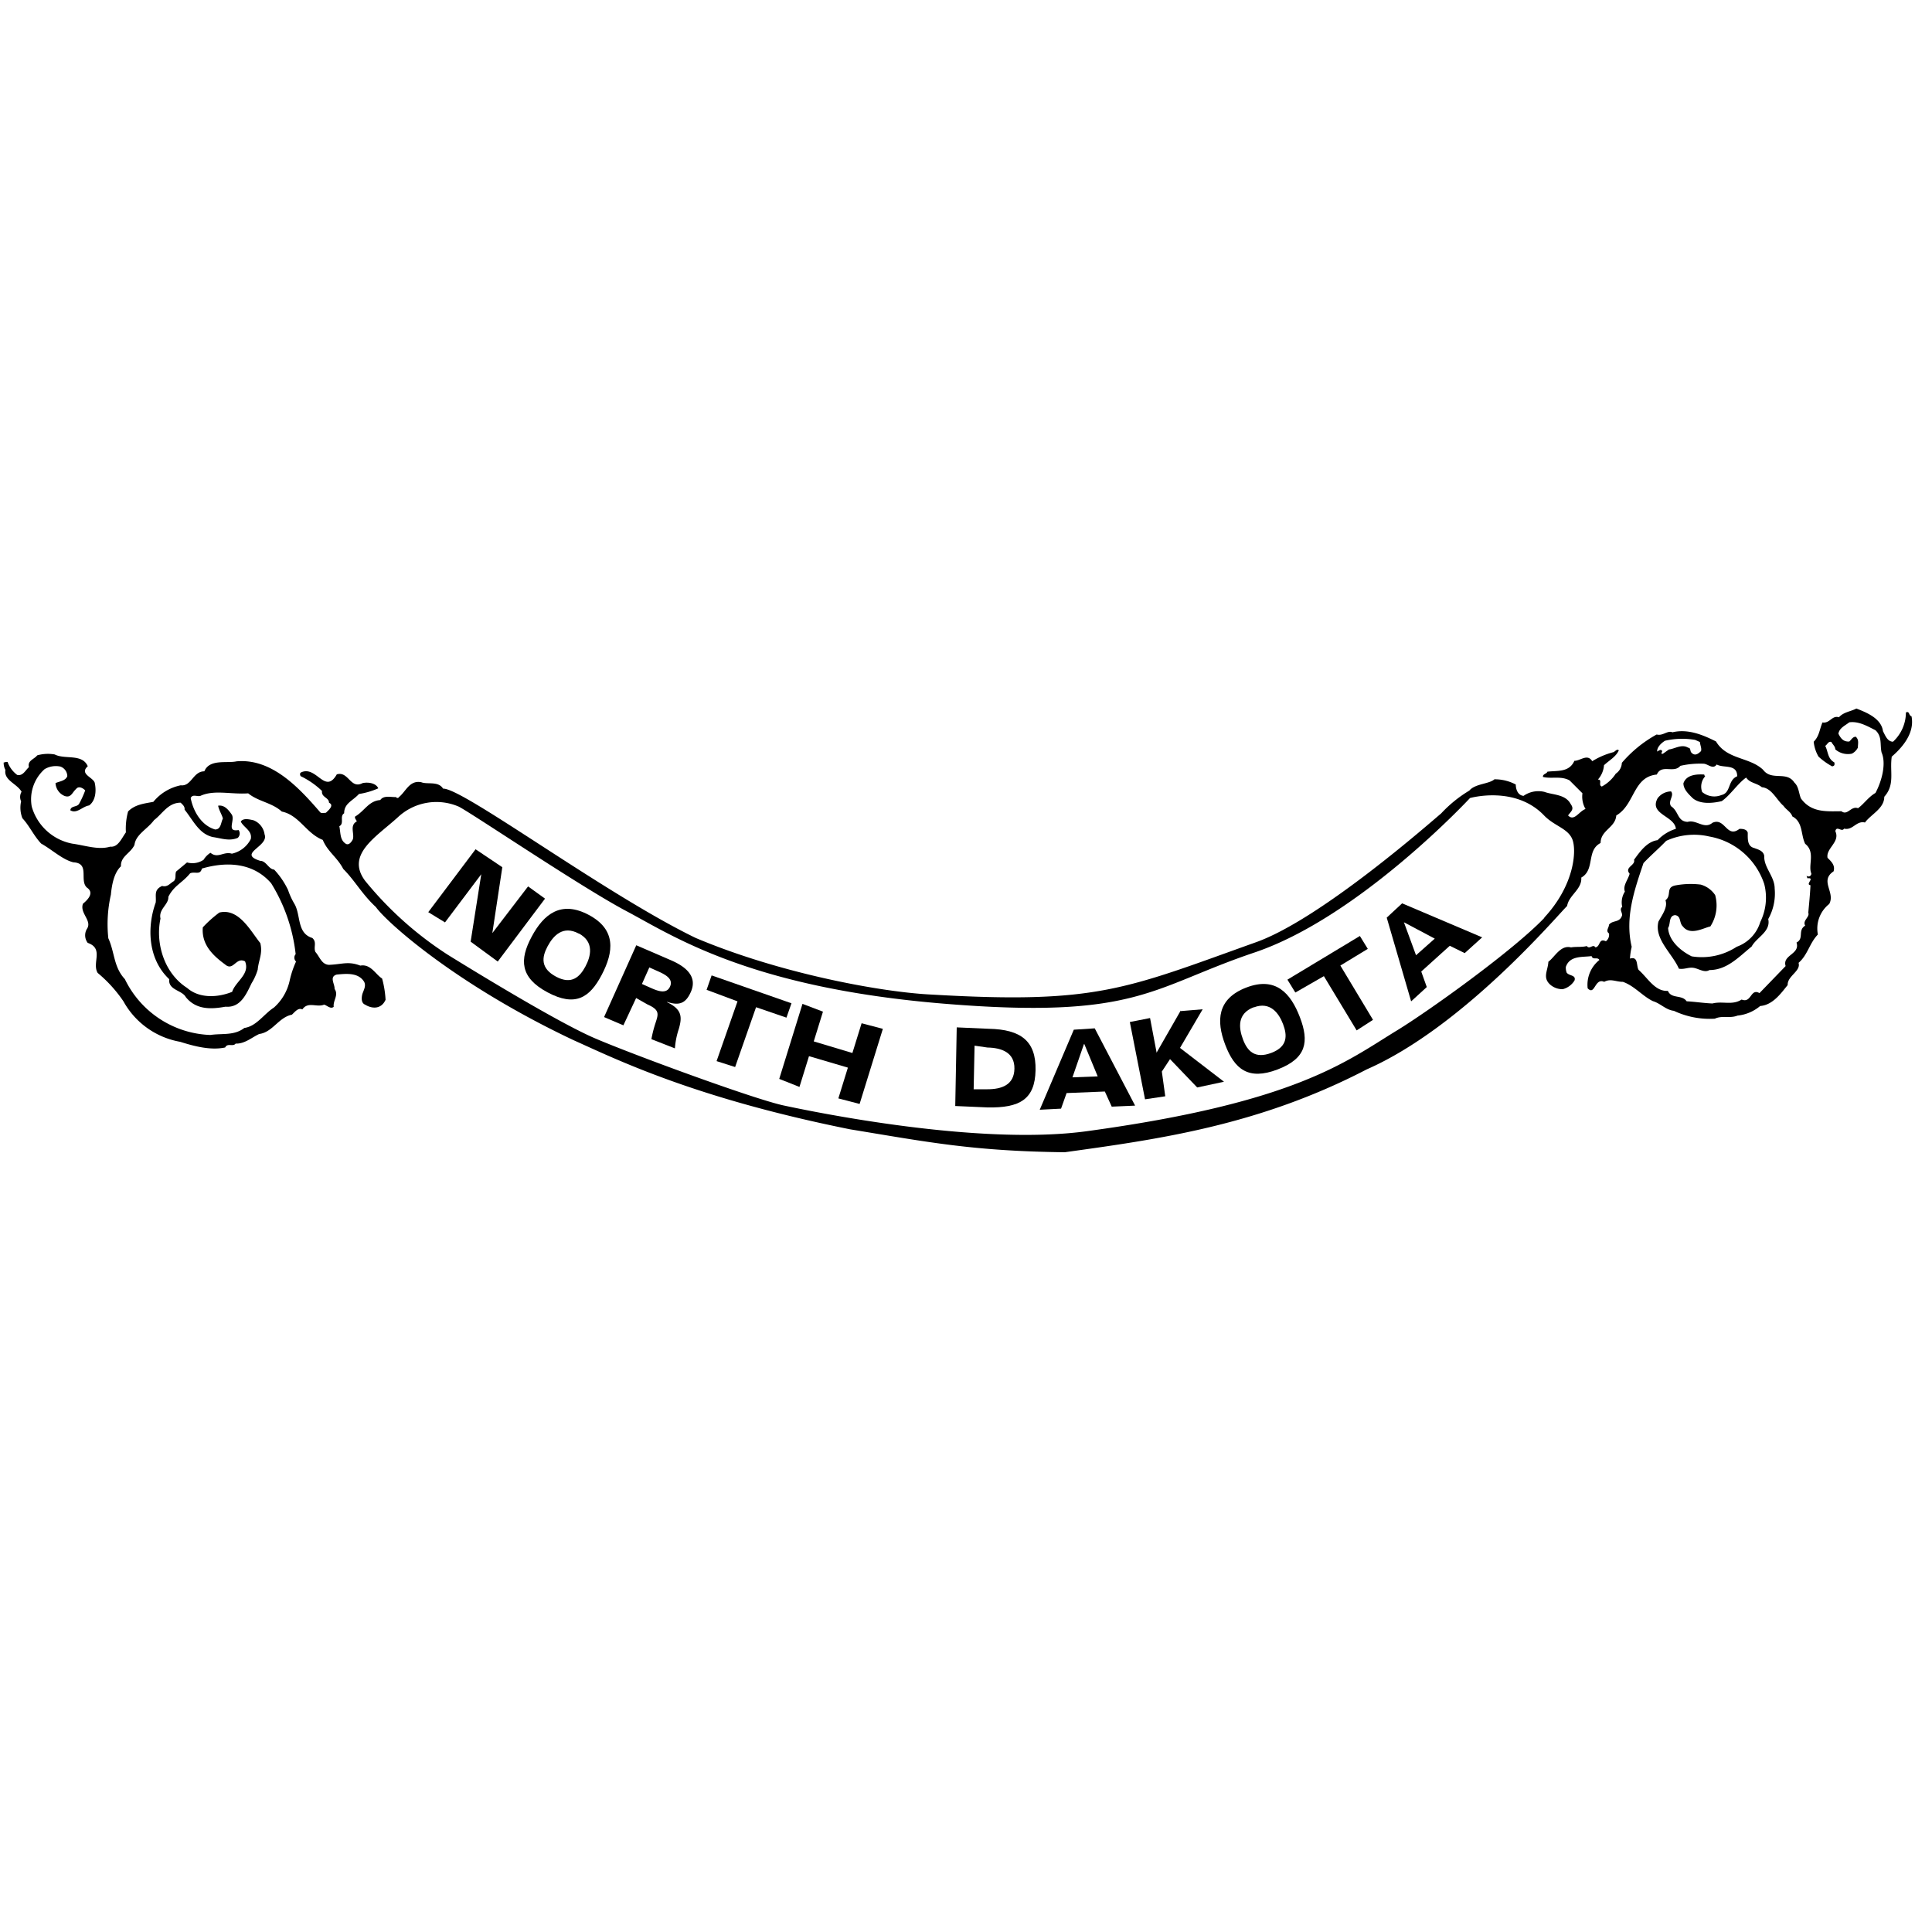 <svg xmlns="http://www.w3.org/2000/svg" width="300" height="300" viewBox="0 0 300 300"><title>flag-north-dakota-icon-north-dakota</title><path d="M296.82,111.23c-.47-.13-.27-.87-.87-.6a6.21,6.21,0,0,1-2,4.54c-.88,0-1.22-1-1.56-1.63h0c-.27-2-2.57-2.91-4.13-3.52-.88.47-2,.54-2.71,1.36-1.08-.35-1.42,1-2.56.8-.48,1.15-.48,2.1-1.36,3a5.76,5.76,0,0,0,.75,2.31A10.43,10.43,0,0,0,284.5,119c.34-.07.41-.2.34-.61-1.08-.61-.95-1.69-1.42-2.57.34-.21.47-.75.95-.61.2.4.61.68.61,1.15a3,3,0,0,0,2.57.67,2.09,2.09,0,0,0,.94-.94c0-.61.21-1.22-.33-1.69-.48,0-.68.47-1,.74-.95.07-1.35-.53-1.69-1.21.13-.89,1.08-1.29,1.69-1.77,1.49-.2,2.84.62,4.06,1.23,1.08,1,.68,2.29.95,3.45.74,1.69.07,4.39-.95,6.29-1.08.61-1.83,1.75-2.71,2.37-1.08-.41-1.62,1.21-2.57.47-2.23,0-4.67.28-6.3-2-.33-.81-.33-1.83-1-2.44-1.22-1.89-3.52-.2-4.87-2-2.1-2-5.62-1.55-7.31-4.4-2-1-4.34-2-6.77-1.42-.75-.34-1.49.61-2.44.34a19.44,19.44,0,0,0-5.41,4.4,2.1,2.1,0,0,1-.94,1.68,5.93,5.93,0,0,1-2.17,2c-.61-.2.14-1.08-.61-1.08a3.76,3.76,0,0,0,.95-2.23c.88-.81,1.83-1.29,2.3-2.3-.27-.28-.54.13-.82.27a11.93,11.93,0,0,0-3.31,1.41c-.74-1.22-1.83-.06-2.77-.06-.82,1.83-2.64,1.49-4.2,1.69-.07.33-.74.33-.68.81,1.29.34,2.78-.2,4.13.54l2,2a3.82,3.82,0,0,0,.48,2.44c-1,.34-1.76,2-2.71,1,.47-.67,1-.94.41-1.76-.81-1.55-2.78-1.41-4.06-1.89a4,4,0,0,0-3.26.61c-.88-.07-1.21-1-1.21-1.76a6.91,6.91,0,0,0-3.32-.81c-.81.74-3,.67-3.89,1.75a20,20,0,0,0-4.39,3.56c-1.22,1-18.62,16.41-28.77,20-20.31,7.27-24.67,9.61-50.26,8.12-7.62-.34-23.52-3.22-36.72-8.8-14-6.77-36.18-23.32-39.22-23.18-.75-1.22-2.44-.61-3.39-1-1.83-.34-2.37,1.42-3.45,2.3a.26.26,0,0,1-.47,0c-.67.07-1.9-.33-2.44.47-1.82.14-2.43,1.7-3.92,2.57-.07.34.2.48.27.75-1.15.61-.34,1.89-.61,2.77-.2.41-.67,1.09-1.22.61-.81-.61-.67-1.68-.88-2.64.82-.4,0-1.55.75-2,0-1.56,1.28-1.89,2.3-3a11.8,11.8,0,0,0,3-.88c-.35-.81-1.56-1-2.44-.81-1.9,1-2.17-1.9-4-1.36-1.83,3.19-3.12-1.35-5.49-.33-.27.12-.27.33-.13.61A12.64,12.64,0,0,1,50,122.82c-.13,1,1.09,1,1.09,1.83.88.4-.14,1.21-.48,1.56-.27,0-.67.13-.88-.07-3.38-3.93-7.58-8.4-13-7.92-1.49.34-4.2-.41-5,1.55-1.76,0-2,2.37-3.66,2.17a7.42,7.42,0,0,0-4.26,2.57c-1.42.27-2.84.4-3.92,1.49a10.15,10.15,0,0,0-.34,3.25c-.68.94-1.22,2.36-2.44,2.22-1.83.55-3.86-.19-5.89-.47a8.12,8.12,0,0,1-6.29-5.75,6.28,6.28,0,0,1,2-5.82,3.44,3.44,0,0,1,2.44-.4,1.6,1.6,0,0,1,1.08,1.49c-.27.74-1.22.8-1.83,1.08a2.29,2.29,0,0,0,1.42,2c1,.34,1.16-.54,1.77-1.08.4-.54,1.08-.14,1.42.21a14.86,14.86,0,0,1-.95,2.09c-.34.54-1.28.27-1.36,1,1,.61,1.9-.61,2.92-.75,1-.74,1.15-2.23.87-3.52-.26-.87-2.43-1.35-1.08-2.57-.88-2-3.52-1-5.14-1.83a6.07,6.07,0,0,0-2.71.14c-.47.61-1.55.81-1.29,1.83-.53.47-.94,1.42-1.82,1.21a4.35,4.35,0,0,1-1.49-2c-.27-.07-.41.07-.61.07a2.25,2.25,0,0,0,.27,1.15c-.27,1.63,1.76,2.1,2.51,3.39a1.58,1.58,0,0,0-.07,1.49,4.48,4.48,0,0,0,.2,2.63c1.08,1.15,1.76,2.71,2.91,3.93,1.69.94,3.32,2.5,5,2.91,2.63.14.88,2.78,2.1,3.92,1.21.81.13,1.9-.61,2.51-.54,1.49,1.49,2.63.61,3.92a1.94,1.94,0,0,0,.13,2.16c2.57.89.61,3.12,1.55,4.67a21,21,0,0,1,4,4.41,12.53,12.53,0,0,0,8.8,6.28c2.16.68,4.73,1.37,7,.88.33-.74,1.22-.06,1.62-.6,1.42.06,2.57-1,3.66-1.49,2.09-.28,3-2.57,5.07-3,.41-.34.95-1.15,1.63-.82.88-1.28,2.23-.26,3.38-.74.47.13,1,.74,1.49.34-.13-1,.81-1.83.13-2.78.07-.74-.88-1.89.34-2.23,1.49-.14,3.38-.34,4.27,1.15.27.61,0,1.08-.28,1.83-.13.47-.27,1.42.41,1.69,1.08.67,2.51.74,3.18-.75a15.39,15.39,0,0,0-.54-3.31c-1-.61-1.76-2.3-3.38-2-1.9-.73-2.85-.19-4.88-.12-1.14-.07-1.41-1.23-2.09-2-.34-.75.27-1.49-.48-2.17-2.43-.75-1.76-3.52-2.77-5.28a11.11,11.11,0,0,1-1-2.17,12.36,12.36,0,0,0-2.16-3.17c-.88-.07-1.22-1.36-2.17-1.36-3.65-1.15,1.43-2.23.68-4.12a2.75,2.75,0,0,0-1.69-2.17c-.61-.14-1.63-.41-2,.2.47.94,1.82,1.42,1.55,2.71A4.31,4.31,0,0,1,36,132.56c-1.28-.4-2.16.82-3.32-.14a3.37,3.37,0,0,0-1.07,1.09,3.1,3.1,0,0,1-2.57.41l-1.7,1.42c-.2.61.07,1-.34,1.48-.53.28-1,1-1.82.75-1.36.61-.88,1.49-1,2.57-1.35,3.72-1.28,8.73,2.1,11.91-.2,1.7,2,1.7,2.57,2.78,1.62,2,3.93,1.89,6.16,1.49,2.37.2,3.25-2,4.06-3.65a8.66,8.66,0,0,0,.95-2.11c.13-1.48.81-2.5.4-4.12-1.49-1.83-3.32-5.48-6.36-4.74a18.86,18.86,0,0,0-2.57,2.3c-.21,2.58,1.42,4.27,3.45,5.75,1.29,1.15,1.69-1.22,3.11-.47.82,2-1.49,3.11-2,4.73-2.16.88-5.07,1.09-7-.61-3.59-2.29-4.94-7-4.13-10.76-.33-1.49,1.29-2.16,1.22-3.38.88-1.76,2.17-2.16,3.38-3.65.75-.34,1.56.34,1.83-.74,3.72-1.09,7.92-1,10.76,2.29a26.38,26.38,0,0,1,3.8,11,.83.83,0,0,0,.06,1.15,14.76,14.76,0,0,0-1,3,7.83,7.83,0,0,1-2.43,4.14c-1.56,1-2.71,2.91-4.6,3.17-1.56,1.22-3.46.82-5.29,1.09a15.34,15.34,0,0,1-13.26-8.67c-1.76-1.89-1.56-4.13-2.57-6.35a20.65,20.65,0,0,1,.4-6.77c.14-1.5.48-3.4,1.56-4.4-.07-1.57,1.49-2,2.1-3.32.2-1.63,2-2.44,3.05-3.86,1.28-.95,2.16-2.7,4.12-2.7.34.33.67.6.61,1.08,1.36,1.69,2.24,3.78,4.4,4.26,1.36.2,2.51.67,3.85.13a.92.92,0,0,0,.14-1.22c-2,.35-.47-1.55-1.08-2.43s-1.22-1.49-2.1-1.35c.14.73.61,1.42.74,2-.33.61-.27,1.69-1.21,1.69-2.1-.61-3.38-2.78-3.79-4.87.27-.67,1-.2,1.49-.34,2.16-1,4.74-.21,7.44-.4,1.56,1.28,3.66,1.42,5.22,2.83,2.71.55,3.79,3.4,6.36,4.4.75,1.83,2.23,2.68,3.18,4.51,1.83,1.83,2.88,3.89,5.07,5.92,1.63,2.31,12.36,12,30.63,20.64,6.7,3,18.78,9,43,13.87,12.18,2,19.12,3.39,33.33,3.56,14.39-2,30.05-4.11,46.88-12.86,15.06-6.6,29.78-24.1,31.13-25.38.27-1.69,2.33-2.57,2.2-4.41,2.17-1.21.75-4.22,3-5.37,0-2,2.3-2.37,2.43-4.27,2.91-1.69,2.57-6,6.3-6.36.74-1.68,2.64-.13,3.65-1.35a13.68,13.68,0,0,1,3.65-.33c.68.06,1.42.94,2,.12,1.08.61,3.18-.13,3.18,1.83-1.49.61-.95,2.58-2.44,2.91a2.92,2.92,0,0,1-3-.47,2.4,2.4,0,0,1,.47-2.44.34.34,0,0,1-.14-.27c-1.15-.07-2.77,0-3.24,1.36,0,.94.81,1.68,1.42,2.29,1.15,1,3.11.82,4.53.48,1.29-.88,2.51-2.77,3.79-3.66.61.89,1.63.82,2.44,1.5,1.55.13,2.3,2,3.38,2.91.34.54,1.15.94,1.35,1.62,1.69.88,1.29,2.84,2,4.26,1.63,1.29.41,3.32.95,4.6a.44.44,0,0,1-.74.35l.13.4c1.29-.14-.4.94.48,1.08-.07,1.49-.21,2.78-.34,4.27.27.67-.95,1.21-.48,2-1.21.74-.13,2-1.35,2.63.61,1.83-2.23,1.9-1.69,3.65l-4.06,4.2c-1.42-.81-1.22,1.62-2.77,1-1.49.94-2.91.2-4.54.61-1.49-.07-2.77-.28-4-.34-.74-1.08-2.37-.33-2.91-1.62-2,.13-3.12-2-4.54-3.25-.4-.6,0-2.17-1.35-1.76a10.51,10.51,0,0,1,.27-1.83c-1.08-4.53.41-8.8,1.83-13,1.15-1.22,2.44-2.31,3.52-3.45a10.37,10.37,0,0,1,6.69-.68,11,11,0,0,1,8.54,7.38,8.52,8.52,0,0,1-.61,5.89,5.89,5.89,0,0,1-3.66,3.85,9.88,9.88,0,0,1-7,1.49c-1.77-.88-3.53-2.44-3.66-4.4.41-.61.06-1.89,1.08-2,1,.14.61,1.21,1.22,1.76,1.15,1.49,3.25.2,4.26,0a6,6,0,0,0,.75-4.87,4,4,0,0,0-2.24-1.63,12.81,12.81,0,0,0-4,.14c-1.48.33-.47,1.55-1.48,2.29.4,1.09-.55,2.31-1.09,3.32-.68,2.71,2.1,4.87,3.18,7.31.88.14,1.49-.27,2.3-.13s1.69.81,2.43.34c2.71,0,4.54-2,6.57-3.66.75-1.42,3-2.3,2.57-4.26a8.12,8.12,0,0,0,1-4.74c0-1.89-1.7-3.25-1.62-5.07-.14-.82-1-1-1.56-1.22-1.09-.27-1-1.42-1-2.37-.14-.54-.75-.61-1.28-.61-2,1.56-2.23-1.82-4.2-.94-1.28,1.08-2.5-.54-3.85-.14-1.63-.07-1.36-1.63-2.58-2.43-.54-.81.55-1.63,0-2.3a2.64,2.64,0,0,0-2.09,1.07c-1.36,2.51,2.64,2.71,2.84,4.74a6.58,6.58,0,0,0-2.84,1.76c-1.56.2-2.64,1.62-3.66,3.05.27.88-1.55,1.14-.68,2.16-.27,1-1.08,1.83-.74,2.78a3.08,3.08,0,0,0-.41,2.37c-.54.4.14,1-.06,1.42-.41,1.07-1.42.61-2,1.35,0,.47-.55.95,0,1.35a1.26,1.26,0,0,1-.48,1.22c-1.15-.54-.81.81-1.62.95-.41-.61-.88.4-1.35-.21-.75.21-1.63.07-2.44.21-1.63-.41-2.51,1.48-3.52,2.23-.07,1.42-1,2.51.4,3.65a2.9,2.9,0,0,0,1.83.61,3,3,0,0,0,1.83-1.35c.27-.88-.82-.68-1.22-1.22a2.21,2.21,0,0,1-.13-.88c.61-1.82,2.64-1.49,4-1.69.2.68.94.07,1.21.61a4.92,4.92,0,0,0-1.82,4.39c1.14,1.22,1.08-1.68,2.57-1,1-.55,1.82,0,2.9,0,1.77.61,3.05,2.22,4.67,3,1.16.34,2,1.36,3.25,1.5a13,13,0,0,0,6.36,1.22c1.15-.54,2.31,0,3.52-.48a6.45,6.45,0,0,0,3.52-1.49c2-.14,3.32-2.1,4.27-3.25-.07-1.42,2.09-2.16,1.69-3.45,1.42-1.22,1.69-3.05,3-4.4a4.85,4.85,0,0,1,1.76-4.74c1-1.82-1.55-3.58.68-5.07.27-.94-.33-1.49-.94-2.1-.28-1.49,2-2.44,1.21-4.13.2-.94,1,.21,1.35-.4,1.36.33,1.9-1.28,3.25-.95.95-1.29,3-2.17,3-4,1.7-1.9.82-3.86,1.16-6.23C295.67,115.83,297.3,113.67,296.82,111.23Zm-57,31.28C235,147.58,221.84,157,216.93,160c-7.79,4.74-15.56,11.22-48.23,15.66-16.83,2.28-42.31-3-47-4s-24-8.12-29.45-10.49S75,151.64,69.54,148.26a54.68,54.68,0,0,1-12.86-11.51c-3-4.06,1.69-6.76,5.07-9.82a8.75,8.75,0,0,1,9.48-1.68c2,1,19,12.51,26.06,16.24s18.95,11.85,49.14,14.35,32.25-2.5,48.32-7.92c16.35-5.5,33.51-24,33.51-24s7-2,11.51,2.71c1.57,1.64,3.72,2,4.39,3.72S244.5,137.43,239.77,142.51Zm24.36-25.93c-.47.48-1,.88-1.55.27-.21-.19-.07-.74-.48-.74-1-.61-2,.13-3,.27l-.95.67c-.6,0,.28-.4-.33-.61a1.52,1.52,0,0,0-.54.27c-.07-.6.54-1.28,1.22-1.69a11.92,11.92,0,0,1,4.67-.13l.74.33C264,115.71,264.27,116.24,264.13,116.58Z"/><path d="M73.81,131.85,78,134.66l-1.55,10.23h0L82,137.64l2.63,1.9-7.34,9.77-4.21-3.09,1.65-10.47,0,0-5.63,7.48-2.6-1.59,7.35-9.77"/><path d="M82.55,145.46c1.89-3.56,4.6-5.67,8.88-3.39s3.87,5.75,2,9.31-4.12,5-8.41,2.71S80.65,149,82.55,145.46Zm7.31-.5c-2.44-1.3-3.94.31-4.84,2s-1.11,3.4,1.33,4.7,3.7,0,4.55-1.58,1.4-3.83-1-5.12"/><path d="M96.8,159.21l-3-1.28,5-11.15,5.53,2.39c2.26,1,4,2.53,2.93,4.89-.75,1.67-1.72,2.17-3.67,1.51l0,.06c2.35,1.11,2.34,2.33,1.81,4.16a12.23,12.23,0,0,0-.6,3l-3.65-1.43a18.69,18.69,0,0,1,.65-2.55c.46-1.4.63-2-1.26-2.84l-1.76-1Zm4.32-5.78c1.19.53,2.4.91,2.92-.23s-.58-1.8-1.76-2.33l-1.45-.65-1.15,2.57,1.44.64"/><path d="M114.52,155.49l-4.8-1.79.78-2.24,12.4,4.33-.78,2.23-4.72-1.62-3.25,9.29-2.88-.92,3.25-9.28"/><path d="M121,167.53l3.61-11.65,3.18,1.21-1.43,4.62,6,1.8,1.43-4.62,3.3.87-3.61,11.66-3.3-.86,1.48-4.78L125.62,164l-1.48,4.78L121,167.53"/><path d="M153.55,159.75c5,.1,7.34,1.92,7.25,6.43s-2.43,5.88-7.47,5.78l-5-.22.23-12.21Zm-2.33,9.39h2.11c2.22,0,4.15-.68,4.19-3.2s-2-3.24-4.19-3.28l-2-.29-.14,6.77"/><path d="M161.45,172.32l5.29-12.43,3.25-.21,6.27,12-3.63.16-1.07-2.35-5.94.24-.86,2.42Zm9-5.18-2.07-5h-.07l-1.78,5.15,3.92-.15"/><path d="M183.37,157l3.38-.28-3.52,6,6.83,5.25-4.16.89-4.22-4.4-1.27,1.93.53,3.84-3.14.47-2.36-12,3.14-.62,1,5.27v.13l3.76-6.56"/><path d="M190.26,162.25c-1.44-3.76-1.25-7.18,3.28-8.91s6.87.85,8.31,4.62,1.06,6.38-3.48,8.11S191.69,166,190.26,162.25Zm4.42-5.85c-2.58,1-2.35,3.19-1.67,5s1.85,3.07,4.43,2.08,2.43-2.77,1.79-4.46-2-3.57-4.55-2.59"/><path d="M205.58,151.57l-4.44,2.55-1.23-2,11.25-6.78,1.23,2-4.26,2.59,5.07,8.43L210.66,160l-5.08-8.41"/><path d="M219.12,155.49l-3.79-13,2.39-2.22,12.43,5.28L227.44,148l-2.32-1.14-4.43,4,.86,2.41Zm3.69-9.73L218,143.21l0,0,1.88,5.12,2.93-2.6"/></svg>